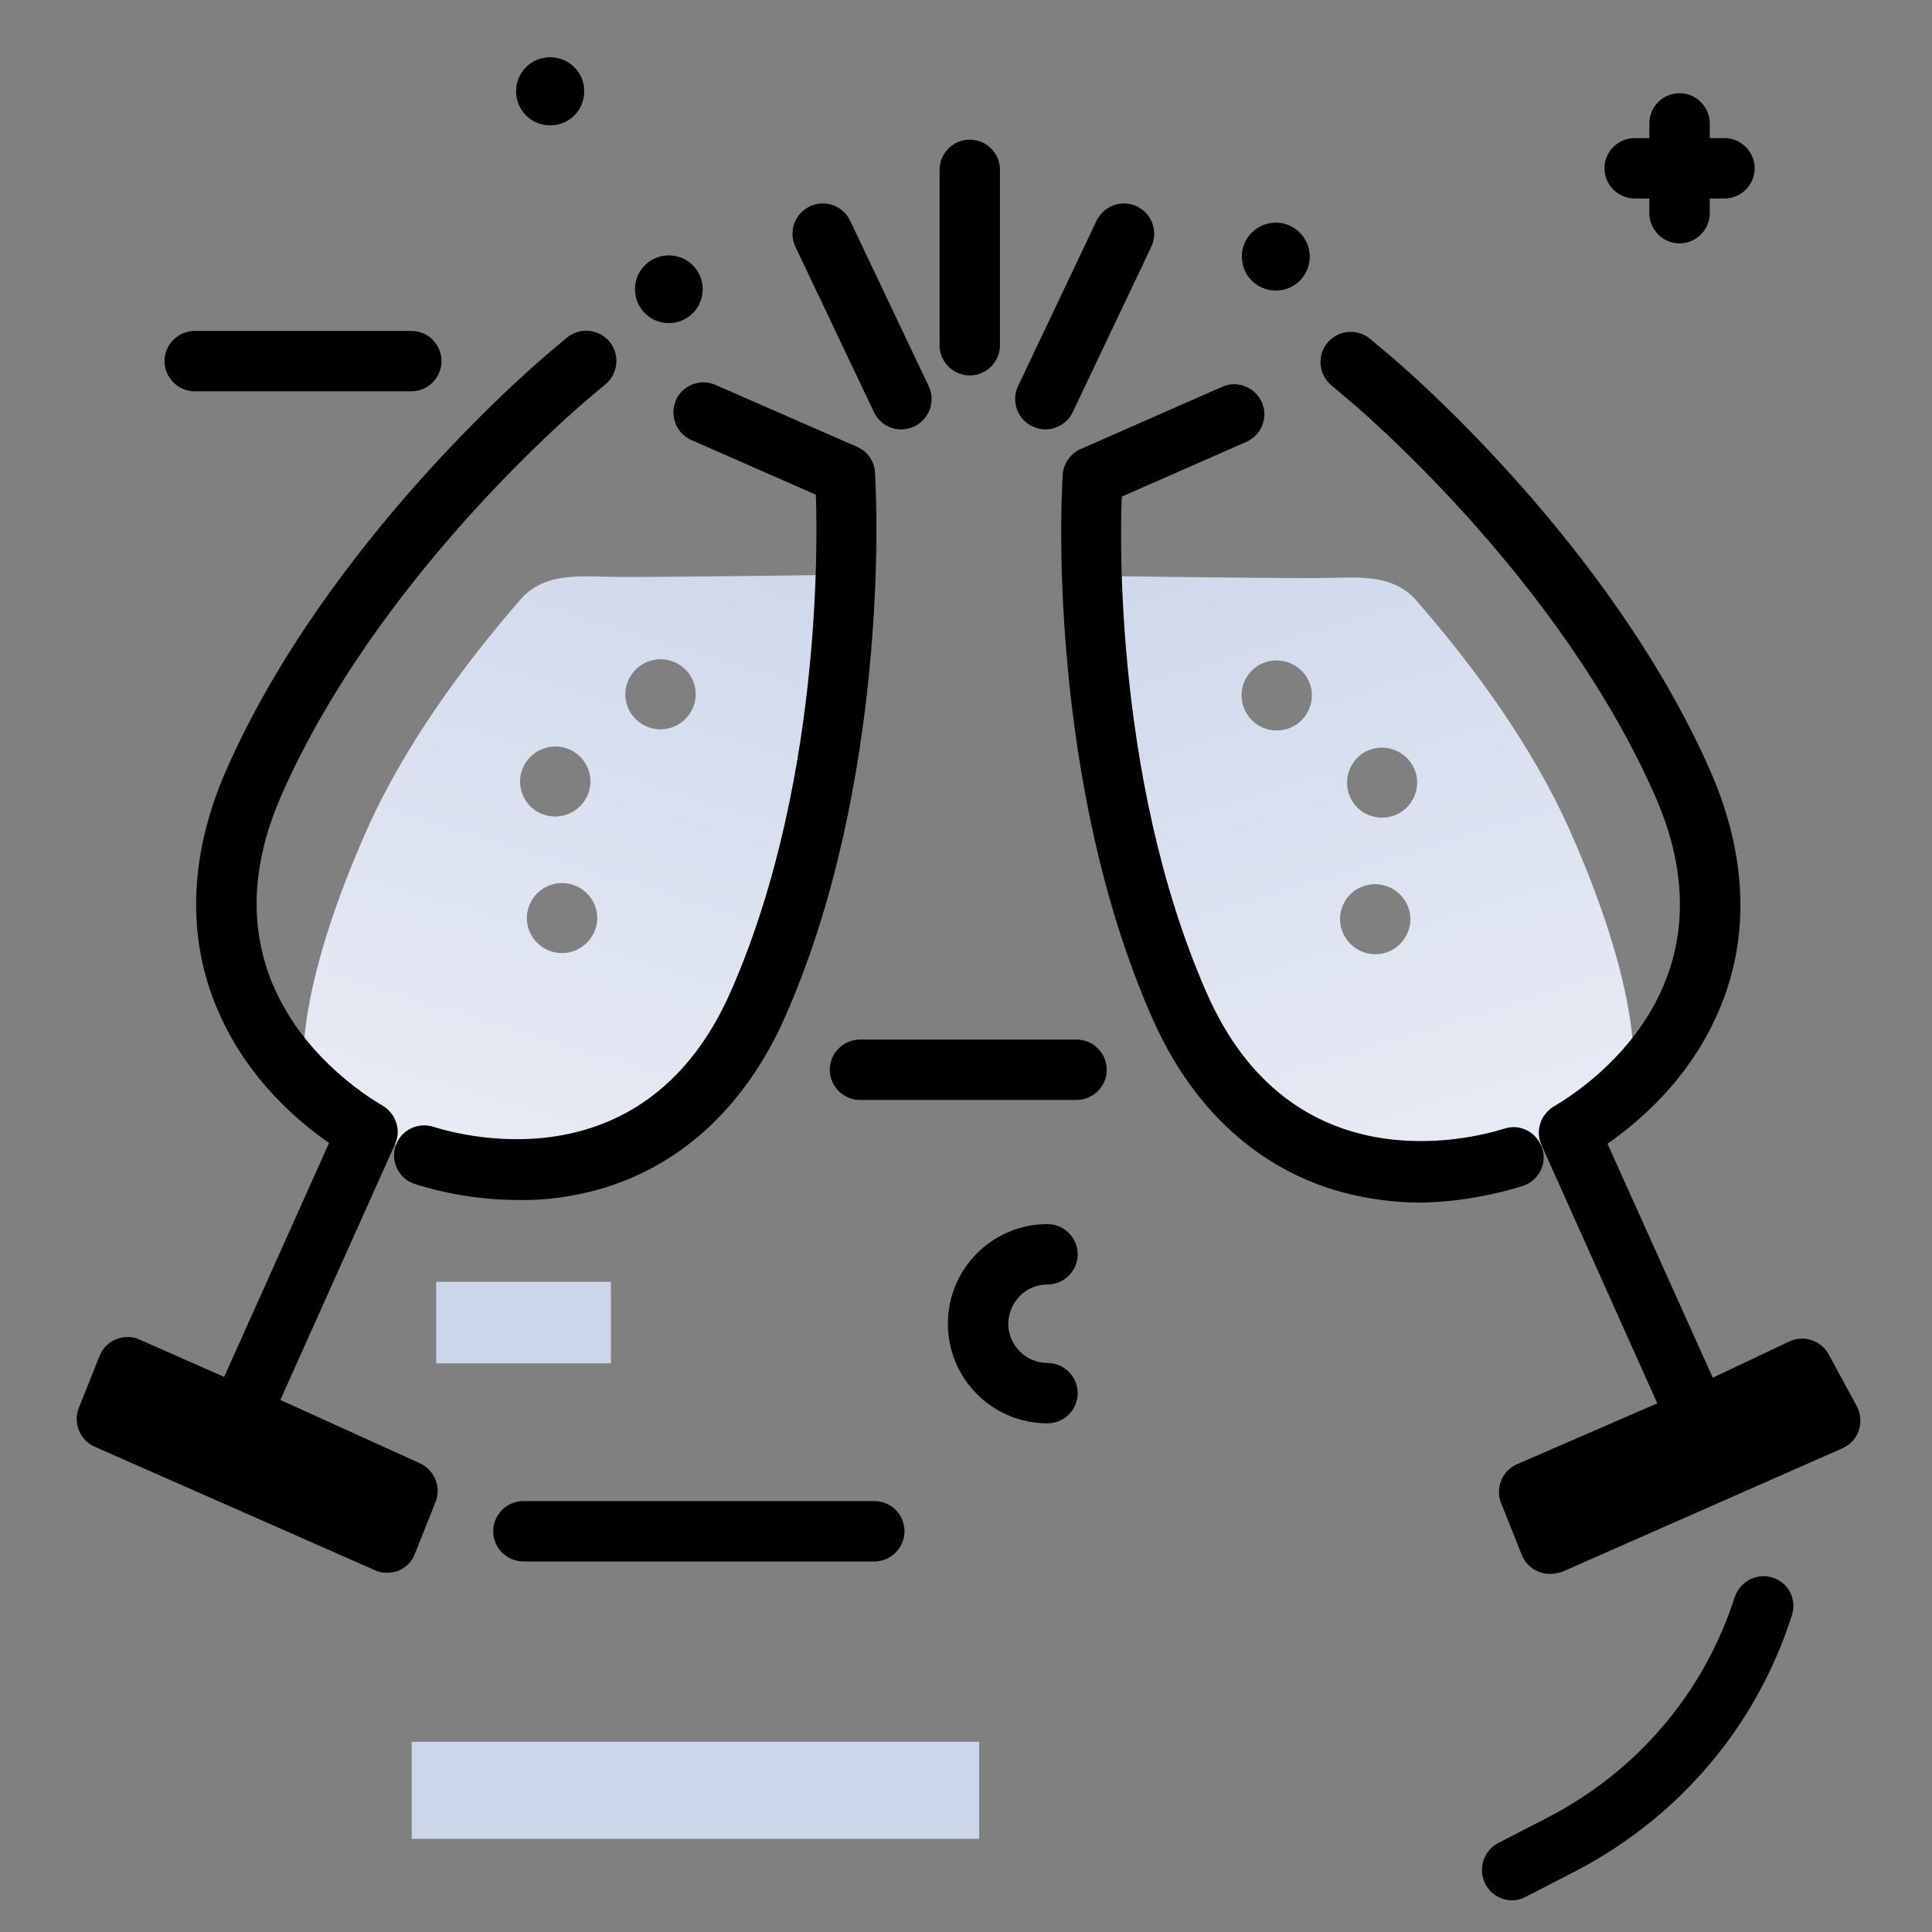 <svg version="1.1" id="Layer_1" xmlns="http://www.w3.org/2000/svg" xmlns:xlink="http://www.w3.org/1999/xlink" x="0px" y="0px" viewBox="0 0 512 512" enable-background="new 0 0 512 512" xml:space="preserve">
<rect x="0" y="0" width="512" height="512" fill="#808080" stroke="none"/>
<g>
	
		<linearGradient id="SVGID_1_" gradientUnits="userSpaceOnUse" x1="155.724" y1="360.85" x2="131.537" y2="157.674" gradientTransform="matrix(0.915 0.403 -0.403 0.915 129.649 -78.579)" class="gradient-element">
		<stop offset="0" class="primary-color-gradient" style="stop-color: rgb(233, 236, 245)"></stop>
		<stop offset="1" class="secondary-color-gradient" style="stop-color: rgb(204, 214, 235)"></stop>
	</linearGradient>
	<path fill="url(#SVGID_1_)" d="M224.1,152.3c0,0-39.5,0.6-59.3,0.6c-10.2,0-20.2-1.7-26.9,6c-14.9,17.2-30.7,38.5-40.9,61.5
		c-15.8,35.8-17.5,56.7-16.4,66.4c5.4,5.4,11.3,9.8,16.9,13c3.2,1.9,11.7,5.5,14.8,6.5c25.1,7.9,67.6,7.4,88.5-40.1
		C213.9,236.5,221.5,178,224.1,152.3z M144.5,216c-5.9-1.7-8.5-8.5-5.3-13.7c2.2-3.6,6.6-5.3,10.6-4.1c5.9,1.8,8.5,8.5,5.3,13.7
		C152.9,215.5,148.5,217.2,144.5,216z M146.3,252.2c-5.9-1.8-8.5-8.5-5.3-13.7c2.1-3.6,6.6-5.3,10.6-4.1c5.9,1.8,8.5,8.5,5.3,13.7
		C154.7,251.7,150.3,253.4,146.3,252.2z M172.4,192.9c-5.9-1.8-8.5-8.5-5.3-13.7c2.1-3.6,6.6-5.3,10.6-4.1c5.9,1.8,8.5,8.5,5.3,13.7
		C180.8,192.4,176.4,194.1,172.4,192.9z"></path>
	
		<linearGradient id="SVGID_2_" gradientUnits="userSpaceOnUse" x1="-52.533" y1="452.988" x2="-76.721" y2="249.812" gradientTransform="matrix(-0.915 0.403 0.403 0.915 155.969 -78.579)">
		<stop offset="0" class="primary-color-gradient" style="stop-color: rgb(233, 236, 245)"></stop>
		<stop offset="1" class="secondary-color-gradient" style="stop-color: rgb(204, 214, 235)"></stop>
	</linearGradient>
	<path fill="url(#SVGID_2_)" d="M312.5,266.5c21,47.5,63.5,48,88.5,40.1c3.2-1,11.6-4.7,14.8-6.5c5.6-3.2,11.4-7.6,16.9-13
		c1.1-9.6-0.6-30.6-16.4-66.4c-10.2-23.1-26-44.4-40.9-61.5c-6.7-7.7-16.7-6-26.9-6c-19.8,0-59.3-0.6-59.3-0.6
		C291.9,178.3,299.4,236.8,312.5,266.5z M358.3,212.2c-3.1-5.2-0.5-12,5.3-13.7c4-1.2,8.4,0.5,10.6,4.1c3.2,5.2,0.5,12-5.3,13.7
		C364.8,217.5,360.4,215.8,358.3,212.2z M356.5,248.4c-3.2-5.2-0.6-12,5.3-13.7c4-1.2,8.4,0.5,10.6,4.1c3.2,5.2,0.5,12-5.3,13.7
		C363.1,253.7,358.7,252,356.5,248.4z M330.4,189.1c-3.2-5.2-0.6-12,5.3-13.7c4-1.2,8.4,0.5,10.6,4.1c3.2,5.2,0.5,12-5.3,13.7
		C336.9,194.4,332.5,192.7,330.4,189.1z"></path>
</g>
<g>
	<path fill="rgb(204, 214, 235)" class="secondary-color" d="M259.5,487.3H109.1v-25.7h150.4V487.3z"></path>
	<path fill="rgb(204, 214, 235)" class="secondary-color" d="M161.9,361.3h-46.3v-21.6h46.3V361.3z"></path>
</g>
<path d="M239.7,405.8c0,4.4-3.6,8-8,8h-93c-4.4,0-8-3.6-8-8s3.6-8,8-8h93C236.1,397.8,239.7,401.3,239.7,405.8z M109,87.7H51.6
	c-4.4,0-8,3.6-8,8s3.6,8,8,8H109c4.4,0,8-3.6,8-8S113.5,87.7,109,87.7z M183.6,83c3.5-3.5,3.5-9.2,0-12.7c-3.5-3.5-9.2-3.5-12.7,0
	s-3.5,9.2,0,12.7C174.4,86.5,180.1,86.5,183.6,83z M152.2,30.6c3.5-3.5,3.5-9.3,0-12.8c-3.5-3.5-9.3-3.5-12.8,0
	c-3.5,3.5-3.5,9.3,0,12.8C142.9,34.1,148.7,34.1,152.2,30.6z M277.6,340.4c4.4,0,8-3.6,8-8s-3.6-8-8-8c-14.6,0-26.4,11.8-26.4,26.4
	s11.8,26.4,26.4,26.4c4.4,0,8-3.6,8-8s-3.6-8-8-8c-5.7,0-10.4-4.7-10.4-10.4C267.3,345,271.9,340.4,277.6,340.4z M433.2,52.6h3.9
	v3.9c0,4.4,3.6,8,8,8s8-3.6,8-8v-3.9h3.9c4.4,0,8-3.6,8-8s-3.6-8-8-8h-3.9v-3.9c0-4.4-3.6-8-8-8s-8,3.6-8,8v3.9h-3.9
	c-4.4,0-8,3.6-8,8S428.8,52.6,433.2,52.6z M469.8,418.1c-4.2-1.4-8.7,1-10.1,5.2c-8.2,25.5-26,46.3-50,58.6l-12.6,6.5
	c-3.9,2-5.5,6.8-3.5,10.8c1.4,2.8,4.2,4.4,7.1,4.4c1.2,0,2.5-0.3,3.6-0.9l12.6-6.5c27.8-14.3,48.4-38.4,57.9-67.9
	C476.3,423.9,474,419.4,469.8,418.1z M338.1,59c-4.9,0-9,4-9,9s4,9,9,9s9-4,9-9S343,59,338.1,59z M285.3,275.5h-57.4
	c-4.4,0-8,3.6-8,8s3.6,8,8,8h57.4c4.4,0,8-3.6,8-8S289.7,275.5,285.3,275.5z"></path>
<path d="M102.5,416.8c-1.1,0-2.2-0.2-3.2-0.7l-74.2-32.7c-3.9-1.7-5.8-6.3-4.2-10.3l5.5-13.8c0.8-2,2.4-3.6,4.4-4.4
	c2-0.8,4.3-0.8,6.2,0.1l22.4,9.9l27.8-62c-9-6.3-21-16.9-28.5-33c-9.4-19.9-8.9-42.6,1.2-65.7c27.3-62,84.1-109.5,86.5-111.5
	l3.8-3.2c3.4-2.8,8.4-2.4,11.3,1c2.8,3.4,2.4,8.4-1,11.3l-3.8,3.2c-2.3,1.9-56.3,47.1-82.1,105.7c-22.3,50.6,18.4,77.4,26.8,82.3
	c3.5,2.1,5,6.5,3.3,10.2l-30.4,67.8l37,16.8c3.9,1.8,5.7,6.3,4.1,10.3l-5.5,13.8c-0.8,2-2.4,3.6-4.4,4.4
	C104.6,416.6,103.5,416.8,102.5,416.8z M160.4,314.7c21-6.5,37.5-22.2,47.7-45.3c27.3-61.9,24.1-135.9,24-139l-0.2-5
	c-0.1-3.1-2-5.8-4.8-7L189.6,102c-4-1.8-8.8,0.1-10.5,4.1s0.1,8.8,4.1,10.5l33,14.5l0,0c0.1,3,3.2,73.3-22.6,131.8
	c-22.3,50.5-69.6,38.6-78.8,35.7c-4.2-1.3-8.7,1-10,5.2c-1.3,4.2,1,8.7,5.2,10c6,1.9,15.7,4.2,27.1,4.2
	C144.2,318.2,152.2,317.2,160.4,314.7z M414.1,416.5l74.2-32.7c2-0.9,3.6-2.6,4.3-4.7c0.7-2.1,0.5-4.4-0.5-6.4l-7.5-13.8
	c-2-3.7-6.6-5.2-10.4-3.4l-20.3,9.6L426,303.1c9-6.3,21-16.9,28.5-33c9.4-19.9,8.9-42.6-1.2-65.7C426,142.4,369.3,94.9,366.9,93
	l-3.8-3.2c-3.4-2.8-8.4-2.4-11.3,1c-2.8,3.4-2.4,8.4,1,11.3l3.8,3.2c2.3,1.9,56.2,47,82,105.6c22.3,50.6-18.4,77.4-26.8,82.3
	c-3.5,2.1-5,6.5-3.3,10.2l30.7,68.5L402.1,388c-4,1.7-5.9,6.3-4.3,10.3l5.5,13.8c0.8,2,2.4,3.6,4.4,4.4c1,0.4,2,0.6,3,0.6
	C411.9,417.1,413,416.9,414.1,416.5z M403.5,314.3c4.2-1.3,6.6-5.8,5.2-10s-5.8-6.6-10-5.2c-9.3,2.9-56.5,14.8-78.8-35.7
	c-25.8-58.4-22.8-128.5-22.6-131.8l33-14.5c4-1.8,5.9-6.5,4.1-10.5c-1.8-4-6.5-5.9-10.5-4.1l-37.5,16.5c-2.8,1.2-4.6,3.9-4.8,7
	l-0.2,4.9c-0.1,3.1-3.4,77,24,139c10.2,23.1,26.7,38.7,47.7,45.3c8.2,2.5,16.2,3.5,23.5,3.5C387.8,318.5,397.5,316.2,403.5,314.3z
	 M242.3,113c4-1.9,5.7-6.7,3.8-10.7l-20.8-43.8c-1.9-4-6.7-5.7-10.7-3.8c-4,1.9-5.7,6.7-3.8,10.7l20.8,43.8c1.4,2.9,4.2,4.6,7.2,4.6
	C240,113.8,241.2,113.5,242.3,113z M284.3,109.2l20.8-43.8c1.9-4,0.2-8.8-3.8-10.7c-4-1.9-8.8-0.2-10.7,3.8l-20.8,43.8
	c-1.9,4-0.2,8.8,3.8,10.7c1.1,0.5,2.3,0.8,3.4,0.8C280,113.8,282.9,112.1,284.3,109.2z M265,91.5V45c0-4.4-3.6-8-8-8s-8,3.6-8,8
	v46.5c0,4.4,3.6,8,8,8S265,95.9,265,91.5z"></path>
</svg>